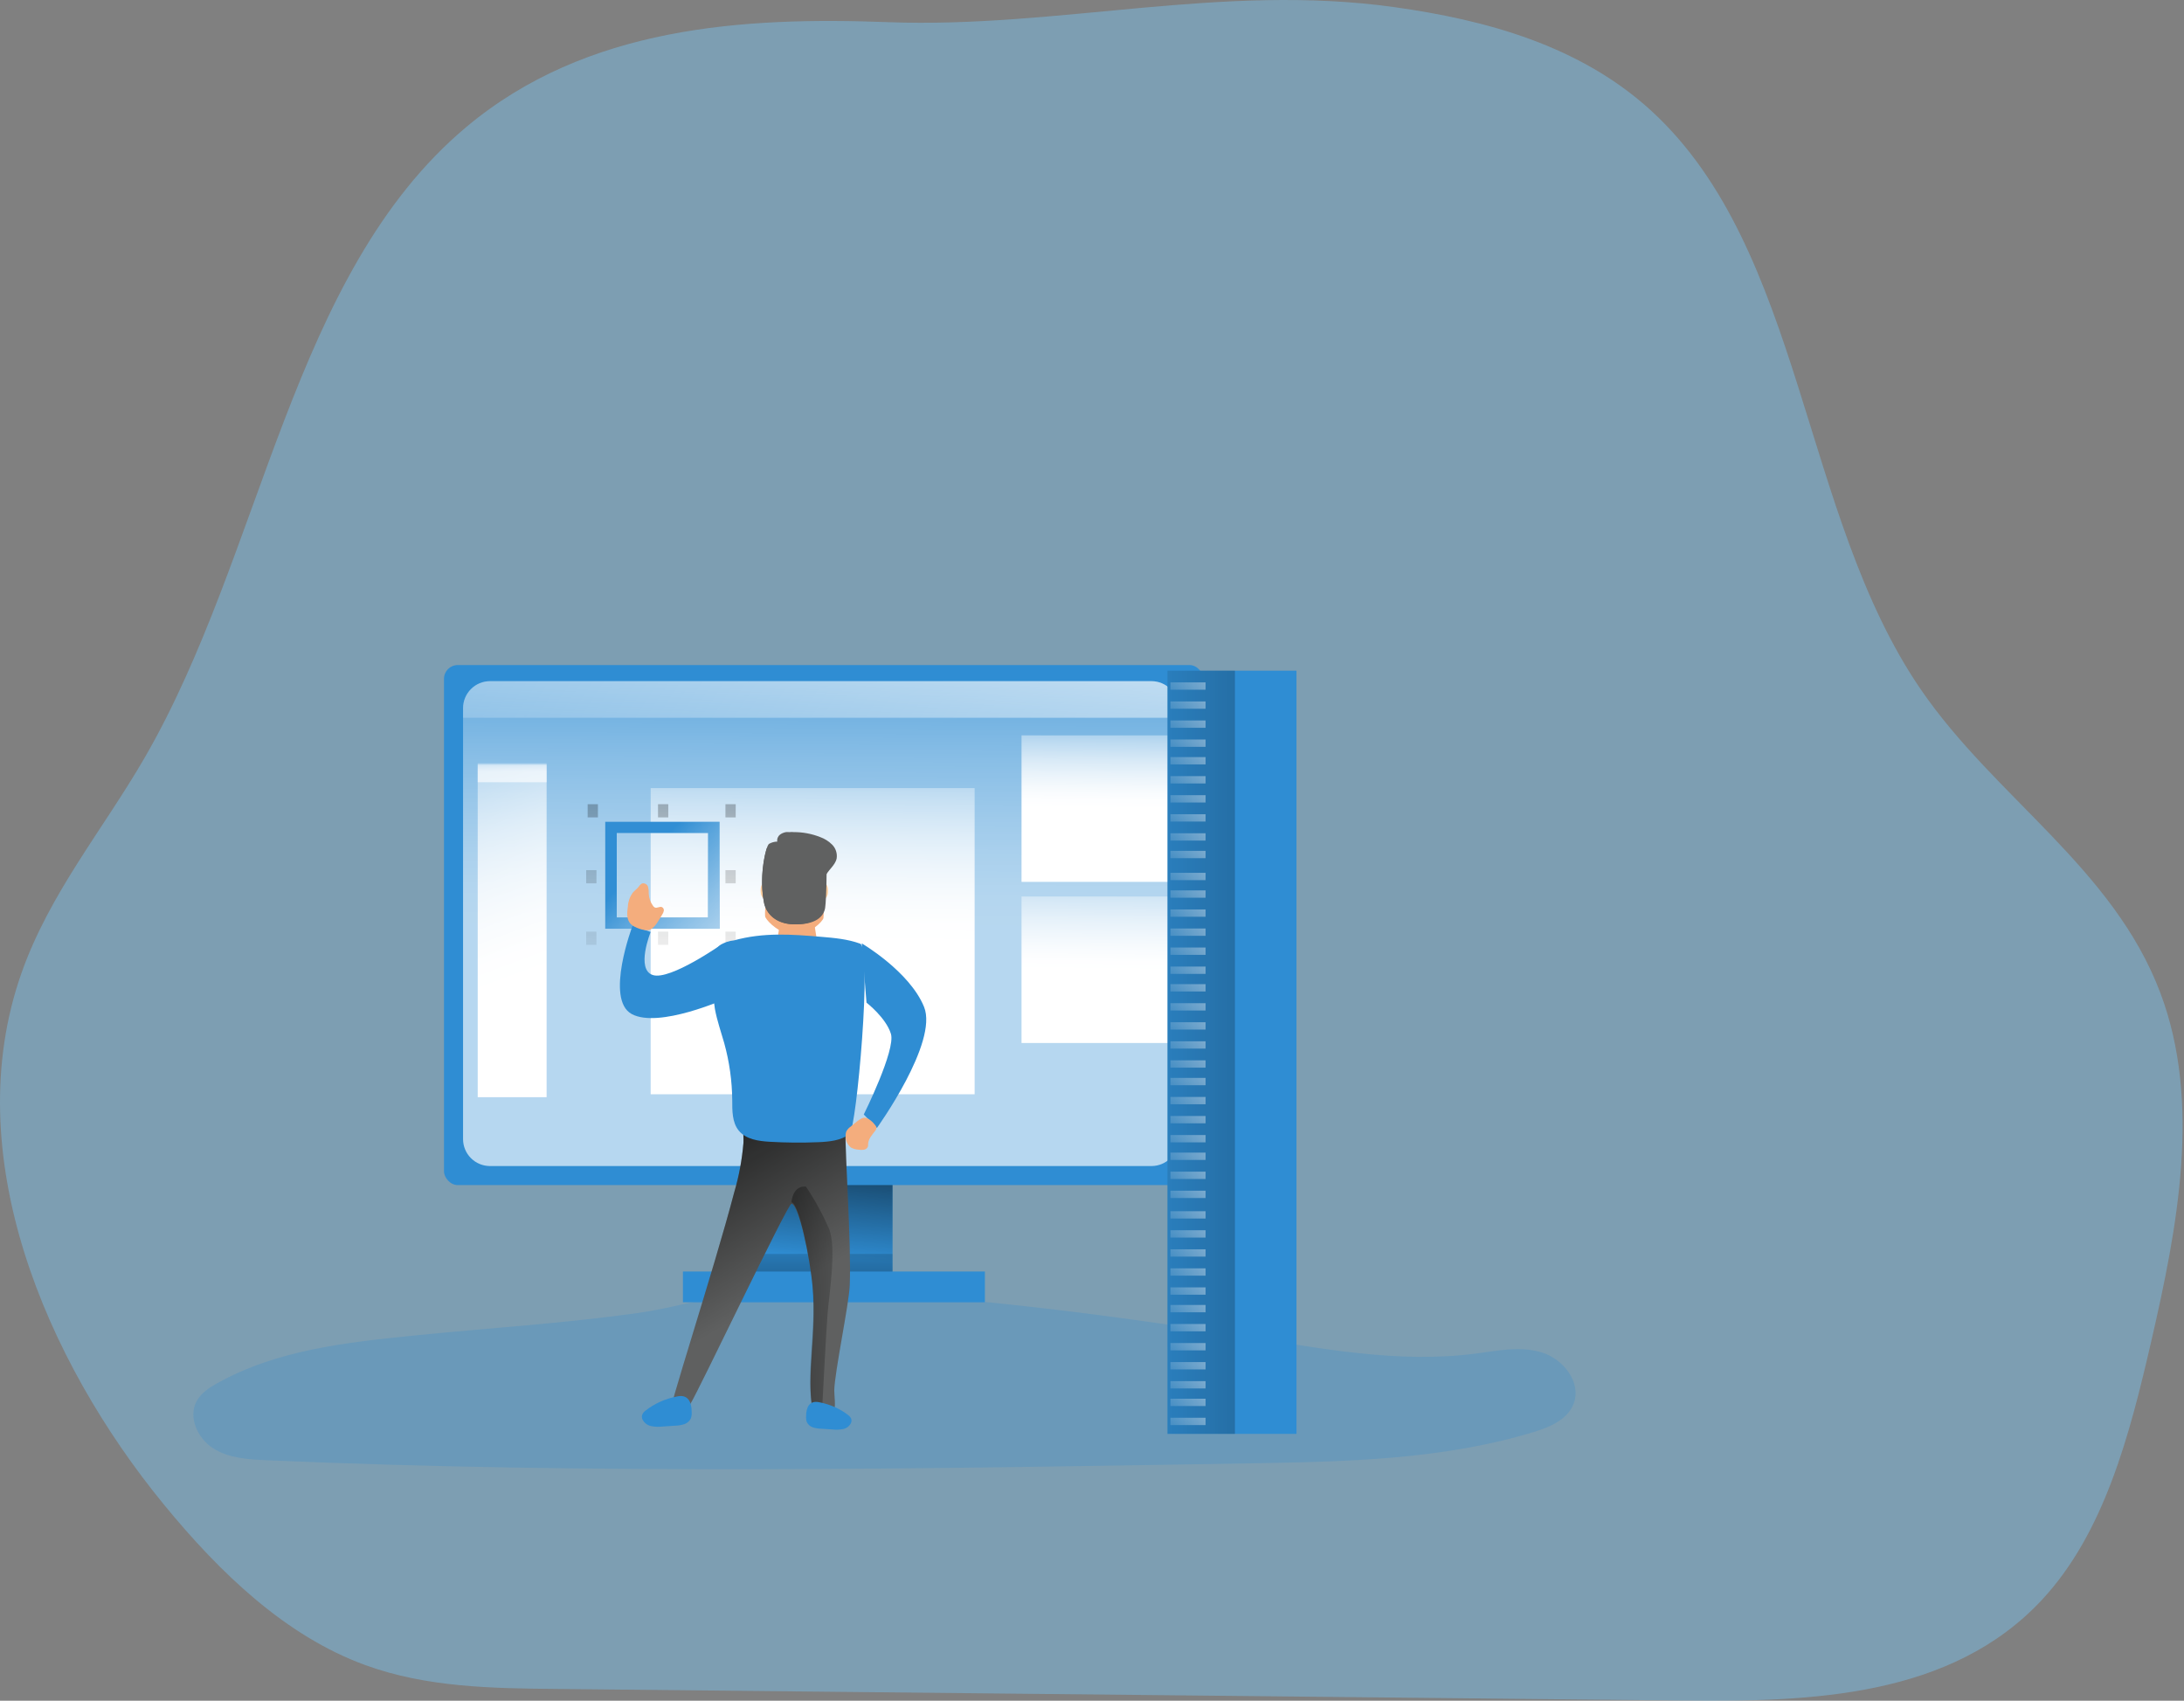 <svg width="1491" height="1161" viewBox="0 0 1491 1161" fill="none" xmlns="http://www.w3.org/2000/svg">
<rect x="0" y="0" width="1491" height="1161" fill="#808080" stroke="none"/>
<path opacity="0.5" d="M318.343 86.694C198.405 187.217 179.819 377.298 98.589 517.527C70.312 566.322 33.775 609.992 14.712 664.123C-29.054 788.026 31.18 928.572 111.801 1026.98C150.245 1073.93 195.149 1116.94 249.478 1136.72C291.258 1151.94 336.056 1152.57 380.033 1152.97L1150.5 1160.9C1236.52 1161.77 1332.1 1158.62 1393.95 1092.21C1436.57 1046.48 1453.89 979.692 1468.58 915.944C1486.64 837.613 1503 752.546 1474.91 677.94C1442.82 592.582 1361.67 544.21 1311.26 470.555C1229.45 351.223 1231.33 170.731 1127.14 75.466C1078.51 31.004 1014.33 13.568 951.792 4.85C833.892 -11.609 722.215 19.459 606.433 15.127C507.464 11.428 400.447 17.874 318.343 86.694Z" fill="#7ABDE5"/>
<path opacity="0.24" d="M283.503 911.613C237.054 916.283 189.18 921.419 148.307 944.264C142.836 947.328 137.281 950.942 134.263 956.458C128.205 967.553 135.08 982.177 145.749 988.855C156.418 995.533 169.582 996.294 182.137 996.844C405.704 1006.59 629.607 1002.76 853.362 998.957C918.341 997.858 984.346 996.59 1046.62 977.718C1057.81 974.337 1070.12 969.265 1074.33 958.212C1079.84 943.757 1067.27 927.737 1052.59 923.236C1037.92 918.735 1022.26 922.095 1007.09 924.06C954.393 930.886 901.237 920.446 848.772 912.099C746.064 895.784 639.5 882.512 535.472 880.039C500.007 879.215 469.718 891.515 435.007 896.376C384.89 903.434 333.893 906.541 283.503 911.613Z" fill="#2F8DD3"/>
<rect x="511.263" y="796" width="98.068" height="82" fill="#2F8DD3"/>
<rect x="511.263" y="796" width="98.068" height="82" fill="url(#paint0_linear_1_29)"/>
<rect x="303.118" y="454" width="518.359" height="355" rx="9.37" fill="#2F8DD3"/>
<path opacity="0.65" d="M804.466 483.438V777.562C804.482 782.443 802.558 787.129 799.118 790.588C795.678 794.047 791.004 795.994 786.128 796H334.465C329.59 795.989 324.92 794.04 321.481 790.582C318.042 787.125 316.116 782.441 316.128 777.562V483.438C316.116 478.559 318.042 473.875 321.481 470.418C324.92 466.96 329.59 465.011 334.465 465H786.128C791.004 465.006 795.678 466.953 799.118 470.412C802.558 473.871 804.482 478.557 804.466 483.438Z" fill="url(#paint1_linear_1_29)"/>
<rect x="466.231" y="868" width="206.143" height="21" fill="#2F8DD3"/>
<rect x="511.263" y="856" width="98.068" height="12" fill="url(#paint2_linear_1_29)"/>
<path d="M804.466 483.513V490H316.128V483.513C316.116 478.614 318.042 473.912 321.482 470.44C324.921 466.968 329.592 465.011 334.466 465H786.127C791.003 465.006 795.677 466.961 799.118 470.434C802.558 473.907 804.482 478.613 804.466 483.513Z" fill="url(#paint3_linear_1_29)"/>
<rect x="326.134" y="522" width="47.033" height="227" fill="url(#paint4_linear_1_29)"/>
<rect x="444.216" y="538" width="221.153" height="209" fill="url(#paint5_linear_1_29)"/>
<rect x="495.252" y="636" width="7.005" height="9" fill="url(#paint6_linear_1_29)"/>
<rect x="495.252" y="594" width="7.005" height="9" fill="url(#paint7_linear_1_29)"/>
<rect x="400.186" y="636" width="7.005" height="9" fill="url(#paint8_linear_1_29)"/>
<rect x="400.186" y="594" width="7.005" height="9" fill="url(#paint9_linear_1_29)"/>
<rect x="495.252" y="549" width="7.005" height="9" fill="url(#paint10_linear_1_29)"/>
<rect x="401.186" y="549" width="7.005" height="9" fill="url(#paint11_linear_1_29)"/>
<rect x="449.22" y="549" width="7.005" height="9" fill="url(#paint12_linear_1_29)"/>
<rect x="449.22" y="636" width="7.005" height="9" fill="url(#paint13_linear_1_29)"/>
<path fill-rule="evenodd" clip-rule="evenodd" d="M413.195 634H491.249V561H413.195V634ZM483.387 626.282H421.057V568.656H483.387V626.282Z" fill="#2F8DD3"/>
<path fill-rule="evenodd" clip-rule="evenodd" d="M413.195 634H491.249V561H413.195V634ZM483.387 626.282H421.057V568.656H483.387V626.282Z" fill="url(#paint14_linear_1_29)"/>
<rect x="697.391" y="502" width="100.069" height="100" fill="url(#paint15_linear_1_29)"/>
<rect x="697.391" y="612" width="100.069" height="100" fill="url(#paint16_linear_1_29)"/>
<rect opacity="0.65" x="326.134" y="521" width="47.033" height="13" fill="url(#paint17_linear_1_29)"/>
<path d="M436.853 682C436.18 678.436 435.755 673.39 437.048 673.043C439.776 672.275 436.853 682 436.853 682Z" fill="#28353D"/>
<path d="M580.112 877.507C579.626 890.102 569.864 936.388 569.547 949.004C569.547 953.202 570.667 959.647 569.315 963.698C566.525 972.284 556.636 971.108 555.347 966.049L554.861 963.53C550.276 939.012 557.65 911.198 554.861 879.186C553.192 859.643 545.416 821.963 540.323 821.711C537.64 821.711 476.382 950.851 471.057 958.807C468.437 962.817 461.062 962.187 457.491 965.42C453.92 968.652 487.243 867.515 501.211 814.07C504.468 803.039 506.592 791.709 507.55 780.252C507.93 773.64 505.796 771.415 511.903 769.463C516.129 768.119 521.982 768.497 526.504 768.182C531.427 767.804 577.217 767.72 577.217 770.953C576.774 788.502 581.296 848.412 580.112 877.507Z" fill="#606161"/>
<path d="M580.112 877.507C579.626 890.102 569.864 936.388 569.547 949.004C569.547 953.202 570.667 959.647 569.315 963.698C566.525 972.284 556.636 971.108 555.347 966.049L554.861 963.53C550.276 939.012 557.65 911.198 554.861 879.186C553.192 859.643 545.416 821.963 540.323 821.711C537.64 821.711 476.382 950.851 471.057 958.807C468.437 962.817 461.062 962.187 457.491 965.42C453.92 968.652 487.243 867.515 501.211 814.07C504.468 803.039 506.592 791.709 507.55 780.252C507.93 773.64 505.796 771.415 511.903 769.463C516.129 768.119 521.982 768.497 526.504 768.182C531.427 767.804 577.217 767.72 577.217 770.953C576.774 788.502 581.296 848.412 580.112 877.507Z" fill="url(#paint18_linear_1_29)"/>
<path d="M526.039 609.148C525.654 605.163 523.772 603 521.932 603C520.092 603 518.958 605.12 519.343 609.148C519.431 612.122 521.675 614.597 524.649 615C526.51 615 526.446 613.134 526.039 609.148Z" fill="#FFCD9C"/>
<path d="M558.433 609.159C558.684 605.166 560.52 603 562.419 603C564.318 603 565.549 605.124 565.257 609.159C565.231 612.173 562.986 614.687 560.04 615C558.162 615 558.141 613.152 558.433 609.159Z" fill="#FFCD9C"/>
<path d="M562.158 626.672C561.899 628.777 552.984 638 542.838 638C532.693 638 524.318 629.577 522.548 626.208C520.778 622.839 527.901 579.505 532.024 575.884C536.147 572.262 552.854 574.641 554.257 576.558C557.625 581.085 563.259 618.27 562.158 626.672Z" fill="#F4AD7D"/>
<path d="M557.964 593.977C556.584 594.639 551.169 580.842 550.033 578.525C548.897 576.208 549.08 573.829 550.459 573.167C551.838 572.505 553.866 573.871 555.002 576.167C556.138 578.463 559.323 593.336 557.964 593.977Z" fill="#FFCD9C"/>
<path d="M527.593 592.987C526.163 592.501 529.951 578.179 530.777 575.703C531.603 573.228 533.456 571.599 534.806 572.086C536.156 572.573 536.72 574.984 535.894 577.481C535.068 579.977 528.943 593.474 527.593 592.987Z" fill="#FFCD9C"/>
<path d="M533.271 625H555.034L558.295 645.622C546.439 652.005 539.527 651.301 530.276 644.214L533.271 625Z" fill="#F4AD7D"/>
<path d="M542.284 629.13C542.284 628.75 543.19 628.43 544.286 628.43C545.382 628.43 546.287 628.75 546.287 629.13C546.287 629.51 545.405 629.57 544.286 629.57C543.166 629.57 542.284 629.53 542.284 629.13Z" fill="#F4AD7D"/>
<path d="M563.317 619.808C564.141 614.894 565.485 579.708 562.19 575.051C558.895 570.394 539.166 567.381 536.175 568.108C529.476 569.731 530.646 574.517 530.646 574.517C528.655 574.547 526.706 575.084 524.988 576.076C522.69 577.615 517.856 599.79 521.714 616.56C523.449 624.102 530.278 630.66 542.071 630.981C556.597 631.365 562.32 625.896 563.317 619.808Z" fill="#606161"/>
<path d="M536.256 569.762C537.816 568.448 539.835 567.828 541.856 568.041C547.988 568.008 554.072 569.14 559.79 571.376C562.961 572.488 565.84 574.311 568.21 576.708C570.597 579.173 571.697 582.627 571.178 586.034C570.126 591.047 564.863 594.148 563.137 598.97C561.748 602.837 562.737 606.575 562.779 610.463C562.807 613.606 562.582 616.746 562.106 619.852C561.137 625.906 555.601 631.344 541.392 630.983C529.941 630.664 523.31 624.143 521.626 616.644C519.347 604.198 519.945 591.389 523.374 579.215C529.545 580.648 535.859 581.361 542.192 581.339C548.907 581.395 555.603 580.611 562.127 579.002C563.242 585.503 563.221 598.524 562.863 608.253" fill="#606161"/>
<path d="M501.128 641.954C497.694 642.241 494.385 643.384 491.502 645.28C486.565 649.171 486.19 656.43 486.273 662.748C486.104 671.501 486.71 680.252 488.086 688.897C489.565 696.826 492.252 704.441 494.461 712.202C497.942 724.831 499.77 737.862 499.898 750.966C499.898 758.162 499.773 766.07 504.253 771.697C509.149 777.806 517.816 778.998 525.607 779.438C536.67 780.086 547.775 780.17 558.837 779.709C566.254 779.375 574.15 778.643 580.025 774.082C584.713 770.442 595.693 647.288 587.171 644.171C578.65 641.054 569.484 640.259 560.442 639.506C540.17 637.791 521.086 636.431 501.128 641.954Z" fill="#2F8DD3"/>
<path d="M564.947 897.291C563.86 911.255 561.268 962 561.268 962L554.663 961.77C550.128 937.39 557.422 909.732 554.663 877.899C553.012 858.465 545.32 820.996 540.283 820.746C541.788 808.221 550.253 810.1 550.253 810.1C556.41 819.294 561.72 829.026 566.117 839.178C571.155 852.37 566.055 883.263 564.947 897.291Z" fill="url(#paint19_linear_1_29)"/>
<path d="M440.59 963.024C439.558 963.786 438.776 964.83 438.338 966.025C438.103 967.009 438.198 968.04 438.609 968.965C439.775 971.326 441.986 973.019 444.593 973.55C447.17 974.04 449.808 974.131 452.413 973.818L460.753 973.262C462.876 973.212 464.981 972.873 467.009 972.255C469.039 971.627 470.715 970.198 471.638 968.308C472.129 966.916 472.321 965.438 472.201 963.969C472.201 957.164 469.782 951.634 462.234 953.299C454.327 954.765 446.9 958.102 440.59 963.024Z" fill="#2F8DD3"/>
<path d="M579.128 966.063C580.076 966.759 580.794 967.709 581.195 968.797C581.409 969.682 581.325 970.611 580.956 971.446C579.893 973.584 577.864 975.114 575.472 975.579C573.115 976.035 570.698 976.121 568.313 975.834L560.741 975.325C558.815 975.284 556.904 974.985 555.062 974.435C553.205 973.864 551.675 972.566 550.84 970.853C550.393 969.595 550.215 968.26 550.318 966.932C550.318 960.785 552.494 955.72 559.436 957.288C566.632 958.619 573.389 961.63 579.128 966.063Z" fill="#2F8DD3"/>
<path d="M588.316 644C588.316 644 621.032 663.163 630.857 687.389C640.683 711.614 598.678 770 598.678 770L589.689 760.814C589.689 760.814 611.614 716.759 608.224 705.74C604.835 694.721 591.555 684.452 591.555 684.452L588.316 644Z" fill="#2F8DD3"/>
<path d="M495.252 681.859C495.252 681.859 449.763 702.24 431.278 692.238C412.793 682.237 431.824 632 431.824 632L444.203 636.202C444.203 636.202 433.859 661.815 445.693 665.618C457.526 669.421 492.986 644.438 492.986 644.438L495.252 681.859Z" fill="#2F8DD3"/>
<path d="M580.892 768.976C579.583 769.826 578.523 770.968 577.807 772.297C577.377 773.425 577.222 774.629 577.354 775.819C577.275 778.709 578.589 781.479 580.935 783.367C582.583 784.25 584.431 784.76 586.328 784.857C587.492 785.048 588.682 785.048 589.845 784.857C591.031 784.646 592.022 783.888 592.477 782.844C592.632 782.183 592.697 781.507 592.671 780.831C592.822 777.51 595.324 774.793 597.395 772.076C597.896 771.551 598.218 770.9 598.323 770.204C598.311 769.434 598.022 768.69 597.503 768.091C596.101 766.199 592.628 762.717 589.845 763.018C587.062 763.32 583.049 767.326 580.892 768.976Z" fill="#F4AD7D"/>
<path d="M452.011 624.435C452.603 623.611 453.008 622.679 453.197 621.698C453.348 620.683 452.812 619.687 451.857 619.211C450.341 618.647 448.539 620.13 447.045 619.504C446.54 619.235 446.116 618.846 445.815 618.375C444.051 615.945 443.038 613.093 442.893 610.143C442.979 608.571 442.831 606.995 442.453 605.463C442.009 603.886 440.426 602.849 438.718 603.018C437.312 603.331 436.521 604.689 435.642 605.776C434.763 606.863 433.005 608.158 431.863 609.516C429.912 612.307 428.796 615.55 428.633 618.898C428.018 623.077 427.622 627.861 430.698 630.87C433.071 633.189 440.3 635.927 443.618 634.694C447.287 633.315 450.165 627.444 452.011 624.435Z" fill="#F4AD7D"/>
<rect x="797.028" y="457.837" width="88.061" height="521" fill="#2F8DD3"/>
<rect x="797.028" y="457.837" width="46.032" height="521" fill="url(#paint20_linear_1_29)"/>
<rect opacity="0.65" x="799.03" y="465.837" width="24.017" height="5" fill="url(#paint21_linear_1_29)"/>
<rect opacity="0.65" x="799.03" y="478.837" width="24.017" height="5" fill="url(#paint22_linear_1_29)"/>
<rect opacity="0.65" x="799.03" y="491.837" width="24.017" height="5" fill="url(#paint23_linear_1_29)"/>
<rect opacity="0.65" x="799.03" y="504.837" width="24.017" height="5" fill="url(#paint24_linear_1_29)"/>
<rect opacity="0.65" x="799.03" y="516.837" width="24.017" height="5" fill="url(#paint25_linear_1_29)"/>
<rect opacity="0.65" x="799.03" y="529.837" width="24.017" height="5" fill="url(#paint26_linear_1_29)"/>
<rect opacity="0.65" x="799.03" y="542.837" width="24.017" height="5" fill="url(#paint27_linear_1_29)"/>
<rect opacity="0.65" x="799.03" y="555.837" width="24.017" height="5" fill="url(#paint28_linear_1_29)"/>
<rect opacity="0.65" x="799.03" y="568.837" width="24.017" height="5" fill="url(#paint29_linear_1_29)"/>
<rect opacity="0.65" x="799.03" y="580.837" width="24.017" height="5" fill="url(#paint30_linear_1_29)"/>
<rect opacity="0.65" x="799.03" y="595.837" width="24.017" height="5" fill="url(#paint31_linear_1_29)"/>
<rect opacity="0.65" x="799.03" y="607.837" width="24.017" height="5" fill="url(#paint32_linear_1_29)"/>
<rect opacity="0.65" x="799.03" y="620.837" width="24.017" height="5" fill="url(#paint33_linear_1_29)"/>
<rect opacity="0.65" x="799.03" y="633.837" width="24.017" height="5" fill="url(#paint34_linear_1_29)"/>
<rect opacity="0.65" x="799.03" y="646.837" width="24.017" height="5" fill="url(#paint35_linear_1_29)"/>
<rect opacity="0.65" x="799.03" y="659.837" width="24.017" height="5" fill="url(#paint36_linear_1_29)"/>
<rect opacity="0.65" x="799.03" y="671.837" width="24.017" height="5" fill="url(#paint37_linear_1_29)"/>
<rect opacity="0.65" x="799.03" y="684.837" width="24.017" height="5" fill="url(#paint38_linear_1_29)"/>
<rect opacity="0.65" x="799.03" y="697.837" width="24.017" height="5" fill="url(#paint39_linear_1_29)"/>
<rect opacity="0.65" x="799.03" y="710.837" width="24.017" height="5" fill="url(#paint40_linear_1_29)"/>
<rect opacity="0.65" x="799.03" y="723.837" width="24.017" height="5" fill="url(#paint41_linear_1_29)"/>
<rect opacity="0.65" x="799.03" y="735.837" width="24.017" height="5" fill="url(#paint42_linear_1_29)"/>
<rect opacity="0.65" x="799.03" y="748.837" width="24.017" height="5" fill="url(#paint43_linear_1_29)"/>
<rect opacity="0.65" x="799.03" y="761.837" width="24.017" height="5" fill="url(#paint44_linear_1_29)"/>
<rect opacity="0.65" x="799.03" y="774.837" width="24.017" height="5" fill="url(#paint45_linear_1_29)"/>
<rect opacity="0.65" x="799.03" y="786.837" width="24.017" height="5" fill="url(#paint46_linear_1_29)"/>
<rect opacity="0.65" x="799.03" y="799.837" width="24.017" height="5" fill="url(#paint47_linear_1_29)"/>
<rect opacity="0.65" x="799.03" y="812.837" width="24.017" height="5" fill="url(#paint48_linear_1_29)"/>
<rect opacity="0.65" x="799.03" y="826.837" width="24.017" height="5" fill="url(#paint49_linear_1_29)"/>
<rect opacity="0.65" x="799.03" y="839.837" width="24.017" height="5" fill="url(#paint50_linear_1_29)"/>
<rect opacity="0.65" x="799.03" y="852.837" width="24.017" height="5" fill="url(#paint51_linear_1_29)"/>
<rect opacity="0.65" x="799.03" y="865.837" width="24.017" height="5" fill="url(#paint52_linear_1_29)"/>
<rect opacity="0.65" x="799.03" y="878.837" width="24.017" height="5" fill="url(#paint53_linear_1_29)"/>
<rect opacity="0.65" x="799.03" y="890.837" width="24.017" height="5" fill="url(#paint54_linear_1_29)"/>
<rect opacity="0.65" x="799.03" y="903.837" width="24.017" height="5" fill="url(#paint55_linear_1_29)"/>
<rect opacity="0.65" x="799.03" y="916.837" width="24.017" height="5" fill="url(#paint56_linear_1_29)"/>
<rect opacity="0.65" x="799.03" y="929.837" width="24.017" height="5" fill="url(#paint57_linear_1_29)"/>
<rect opacity="0.65" x="799.03" y="942.837" width="24.017" height="5" fill="url(#paint58_linear_1_29)"/>
<rect opacity="0.65" x="799.03" y="954.837" width="24.017" height="5" fill="url(#paint59_linear_1_29)"/>
<rect opacity="0.65" x="799.03" y="967.837" width="24.017" height="5" fill="url(#paint60_linear_1_29)"/>
<defs>
<linearGradient id="paint0_linear_1_29" x1="633.398" y1="864.322" x2="643.818" y2="737.584" gradientUnits="userSpaceOnUse">
<stop stop-color="#010101" stop-opacity="0.01"/>
<stop offset="0.95" stop-color="#010101"/>
</linearGradient>
<linearGradient id="paint1_linear_1_29" x1="231.685" y1="401.517" x2="228.969" y2="851.071" gradientUnits="userSpaceOnUse">
<stop stop-color="white" stop-opacity="0.01"/>
<stop offset="0.07" stop-color="white" stop-opacity="0.22"/>
<stop offset="0.16" stop-color="white" stop-opacity="0.45"/>
<stop offset="0.25" stop-color="white" stop-opacity="0.65"/>
<stop offset="0.33" stop-color="white" stop-opacity="0.8"/>
<stop offset="0.4" stop-color="white" stop-opacity="0.91"/>
<stop offset="0.46" stop-color="white" stop-opacity="0.98"/>
<stop offset="0.51" stop-color="white"/>
</linearGradient>
<linearGradient id="paint2_linear_1_29" x1="-21.97" y1="839.073" x2="-21.869" y2="981.306" gradientUnits="userSpaceOnUse">
<stop stop-color="#010101" stop-opacity="0.01"/>
<stop offset="0.95" stop-color="#010101"/>
</linearGradient>
<linearGradient id="paint3_linear_1_29" x1="1130.44" y1="584.966" x2="1164.63" y2="177.855" gradientUnits="userSpaceOnUse">
<stop stop-color="white" stop-opacity="0.01"/>
<stop offset="0.07" stop-color="white" stop-opacity="0.22"/>
<stop offset="0.16" stop-color="white" stop-opacity="0.45"/>
<stop offset="0.25" stop-color="white" stop-opacity="0.65"/>
<stop offset="0.33" stop-color="white" stop-opacity="0.8"/>
<stop offset="0.4" stop-color="white" stop-opacity="0.91"/>
<stop offset="0.46" stop-color="white" stop-opacity="0.98"/>
<stop offset="0.51" stop-color="white"/>
</linearGradient>
<linearGradient id="paint4_linear_1_29" x1="303.563" y1="474.87" x2="441.57" y2="843.142" gradientUnits="userSpaceOnUse">
<stop stop-color="white" stop-opacity="0.01"/>
<stop offset="0.07" stop-color="white" stop-opacity="0.22"/>
<stop offset="0.16" stop-color="white" stop-opacity="0.45"/>
<stop offset="0.25" stop-color="white" stop-opacity="0.65"/>
<stop offset="0.33" stop-color="white" stop-opacity="0.8"/>
<stop offset="0.4" stop-color="white" stop-opacity="0.91"/>
<stop offset="0.46" stop-color="white" stop-opacity="0.98"/>
<stop offset="0.51" stop-color="white"/>
</linearGradient>
<linearGradient id="paint5_linear_1_29" x1="407.094" y1="497.99" x2="403.768" y2="780.698" gradientUnits="userSpaceOnUse">
<stop stop-color="white" stop-opacity="0.01"/>
<stop offset="0.07" stop-color="white" stop-opacity="0.22"/>
<stop offset="0.16" stop-color="white" stop-opacity="0.45"/>
<stop offset="0.25" stop-color="white" stop-opacity="0.65"/>
<stop offset="0.33" stop-color="white" stop-opacity="0.8"/>
<stop offset="0.4" stop-color="white" stop-opacity="0.91"/>
<stop offset="0.46" stop-color="white" stop-opacity="0.98"/>
<stop offset="0.51" stop-color="white"/>
</linearGradient>
<linearGradient id="paint6_linear_1_29" x1="722.928" y1="689.704" x2="742.116" y2="111.785" gradientUnits="userSpaceOnUse">
<stop stop-color="#010101" stop-opacity="0.01"/>
<stop offset="0.95" stop-color="#010101"/>
</linearGradient>
<linearGradient id="paint7_linear_1_29" x1="722.076" y1="690.045" x2="741.264" y2="112.125" gradientUnits="userSpaceOnUse">
<stop stop-color="#010101" stop-opacity="0.01"/>
<stop offset="0.95" stop-color="#010101"/>
</linearGradient>
<linearGradient id="paint8_linear_1_29" x1="627.897" y1="687.354" x2="647.113" y2="109.435" gradientUnits="userSpaceOnUse">
<stop stop-color="#010101" stop-opacity="0.01"/>
<stop offset="0.95" stop-color="#010101"/>
</linearGradient>
<linearGradient id="paint9_linear_1_29" x1="627.045" y1="687.694" x2="646.262" y2="109.776" gradientUnits="userSpaceOnUse">
<stop stop-color="#010101" stop-opacity="0.01"/>
<stop offset="0.95" stop-color="#010101"/>
</linearGradient>
<linearGradient id="paint10_linear_1_29" x1="721.138" y1="691.545" x2="740.354" y2="113.627" gradientUnits="userSpaceOnUse">
<stop stop-color="#010101" stop-opacity="0.01"/>
<stop offset="0.95" stop-color="#010101"/>
</linearGradient>
<linearGradient id="paint11_linear_1_29" x1="627.107" y1="689.236" x2="646.295" y2="111.317" gradientUnits="userSpaceOnUse">
<stop stop-color="#010101" stop-opacity="0.01"/>
<stop offset="0.95" stop-color="#010101"/>
</linearGradient>
<linearGradient id="paint12_linear_1_29" x1="675.098" y1="690.396" x2="694.314" y2="112.499" gradientUnits="userSpaceOnUse">
<stop stop-color="#010101" stop-opacity="0.01"/>
<stop offset="0.95" stop-color="#010101"/>
</linearGradient>
<linearGradient id="paint13_linear_1_29" x1="676.914" y1="687.843" x2="696.13" y2="109.925" gradientUnits="userSpaceOnUse">
<stop stop-color="#010101" stop-opacity="0.01"/>
<stop offset="0.95" stop-color="#010101"/>
</linearGradient>
<linearGradient id="paint14_linear_1_29" x1="331.836" y1="702.399" x2="564.068" y2="919.094" gradientUnits="userSpaceOnUse">
<stop stop-color="white" stop-opacity="0.01"/>
<stop offset="0.07" stop-color="white" stop-opacity="0.22"/>
<stop offset="0.16" stop-color="white" stop-opacity="0.45"/>
<stop offset="0.25" stop-color="white" stop-opacity="0.65"/>
<stop offset="0.33" stop-color="white" stop-opacity="0.8"/>
<stop offset="0.4" stop-color="white" stop-opacity="0.91"/>
<stop offset="0.46" stop-color="white" stop-opacity="0.98"/>
<stop offset="0.51" stop-color="white"/>
</linearGradient>
<linearGradient id="paint15_linear_1_29" x1="680.703" y1="482.864" x2="678.918" y2="618.026" gradientUnits="userSpaceOnUse">
<stop stop-color="white" stop-opacity="0.01"/>
<stop offset="0.07" stop-color="white" stop-opacity="0.22"/>
<stop offset="0.16" stop-color="white" stop-opacity="0.45"/>
<stop offset="0.25" stop-color="white" stop-opacity="0.65"/>
<stop offset="0.33" stop-color="white" stop-opacity="0.8"/>
<stop offset="0.4" stop-color="white" stop-opacity="0.91"/>
<stop offset="0.46" stop-color="white" stop-opacity="0.98"/>
<stop offset="0.51" stop-color="white"/>
</linearGradient>
<linearGradient id="paint16_linear_1_29" x1="680.703" y1="592.864" x2="678.918" y2="728.026" gradientUnits="userSpaceOnUse">
<stop stop-color="white" stop-opacity="0.01"/>
<stop offset="0.07" stop-color="white" stop-opacity="0.22"/>
<stop offset="0.16" stop-color="white" stop-opacity="0.45"/>
<stop offset="0.25" stop-color="white" stop-opacity="0.65"/>
<stop offset="0.33" stop-color="white" stop-opacity="0.8"/>
<stop offset="0.4" stop-color="white" stop-opacity="0.91"/>
<stop offset="0.46" stop-color="white" stop-opacity="0.98"/>
<stop offset="0.51" stop-color="white"/>
</linearGradient>
<linearGradient id="paint17_linear_1_29" x1="316.862" y1="518.281" x2="316.845" y2="536.481" gradientUnits="userSpaceOnUse">
<stop stop-color="white" stop-opacity="0.01"/>
<stop offset="0.07" stop-color="white" stop-opacity="0.22"/>
<stop offset="0.16" stop-color="white" stop-opacity="0.45"/>
<stop offset="0.25" stop-color="white" stop-opacity="0.65"/>
<stop offset="0.33" stop-color="white" stop-opacity="0.8"/>
<stop offset="0.4" stop-color="white" stop-opacity="0.91"/>
<stop offset="0.46" stop-color="white" stop-opacity="0.98"/>
<stop offset="0.51" stop-color="white"/>
</linearGradient>
<linearGradient id="paint18_linear_1_29" x1="581.441" y1="854.512" x2="485.347" y2="689.732" gradientUnits="userSpaceOnUse">
<stop stop-color="#010101" stop-opacity="0.01"/>
<stop offset="0.95" stop-color="#010101"/>
</linearGradient>
<linearGradient id="paint19_linear_1_29" x1="582.463" y1="392.892" x2="409.577" y2="397.761" gradientUnits="userSpaceOnUse">
<stop stop-color="#010101" stop-opacity="0.01"/>
<stop offset="0.95" stop-color="#010101"/>
</linearGradient>
<linearGradient id="paint20_linear_1_29" x1="755.063" y1="3287.66" x2="1208.72" y2="3287.55" gradientUnits="userSpaceOnUse">
<stop stop-color="#010101" stop-opacity="0.01"/>
<stop offset="0.95" stop-color="#010101"/>
</linearGradient>
<linearGradient id="paint21_linear_1_29" x1="801.39" y1="487.587" x2="905.46" y2="397.805" gradientUnits="userSpaceOnUse">
<stop stop-color="white" stop-opacity="0.01"/>
<stop offset="0.07" stop-color="white" stop-opacity="0.22"/>
<stop offset="0.16" stop-color="white" stop-opacity="0.45"/>
<stop offset="0.25" stop-color="white" stop-opacity="0.65"/>
<stop offset="0.33" stop-color="white" stop-opacity="0.8"/>
<stop offset="0.4" stop-color="white" stop-opacity="0.91"/>
<stop offset="0.46" stop-color="white" stop-opacity="0.98"/>
<stop offset="0.51" stop-color="white"/>
</linearGradient>
<linearGradient id="paint22_linear_1_29" x1="801.39" y1="500.587" x2="905.46" y2="410.805" gradientUnits="userSpaceOnUse">
<stop stop-color="white" stop-opacity="0.01"/>
<stop offset="0.07" stop-color="white" stop-opacity="0.22"/>
<stop offset="0.16" stop-color="white" stop-opacity="0.45"/>
<stop offset="0.25" stop-color="white" stop-opacity="0.65"/>
<stop offset="0.33" stop-color="white" stop-opacity="0.8"/>
<stop offset="0.4" stop-color="white" stop-opacity="0.91"/>
<stop offset="0.46" stop-color="white" stop-opacity="0.98"/>
<stop offset="0.51" stop-color="white"/>
</linearGradient>
<linearGradient id="paint23_linear_1_29" x1="801.39" y1="513.608" x2="905.46" y2="423.826" gradientUnits="userSpaceOnUse">
<stop stop-color="white" stop-opacity="0.01"/>
<stop offset="0.07" stop-color="white" stop-opacity="0.22"/>
<stop offset="0.16" stop-color="white" stop-opacity="0.45"/>
<stop offset="0.25" stop-color="white" stop-opacity="0.65"/>
<stop offset="0.33" stop-color="white" stop-opacity="0.8"/>
<stop offset="0.4" stop-color="white" stop-opacity="0.91"/>
<stop offset="0.46" stop-color="white" stop-opacity="0.98"/>
<stop offset="0.51" stop-color="white"/>
</linearGradient>
<linearGradient id="paint24_linear_1_29" x1="801.39" y1="526.608" x2="905.46" y2="436.826" gradientUnits="userSpaceOnUse">
<stop stop-color="white" stop-opacity="0.01"/>
<stop offset="0.07" stop-color="white" stop-opacity="0.22"/>
<stop offset="0.16" stop-color="white" stop-opacity="0.45"/>
<stop offset="0.25" stop-color="white" stop-opacity="0.65"/>
<stop offset="0.33" stop-color="white" stop-opacity="0.8"/>
<stop offset="0.4" stop-color="white" stop-opacity="0.91"/>
<stop offset="0.46" stop-color="white" stop-opacity="0.98"/>
<stop offset="0.51" stop-color="white"/>
</linearGradient>
<linearGradient id="paint25_linear_1_29" x1="801.39" y1="538.608" x2="905.46" y2="448.826" gradientUnits="userSpaceOnUse">
<stop stop-color="white" stop-opacity="0.01"/>
<stop offset="0.07" stop-color="white" stop-opacity="0.22"/>
<stop offset="0.16" stop-color="white" stop-opacity="0.45"/>
<stop offset="0.25" stop-color="white" stop-opacity="0.65"/>
<stop offset="0.33" stop-color="white" stop-opacity="0.8"/>
<stop offset="0.4" stop-color="white" stop-opacity="0.91"/>
<stop offset="0.46" stop-color="white" stop-opacity="0.98"/>
<stop offset="0.51" stop-color="white"/>
</linearGradient>
<linearGradient id="paint26_linear_1_29" x1="801.34" y1="551.587" x2="905.673" y2="461.865" gradientUnits="userSpaceOnUse">
<stop stop-color="white" stop-opacity="0.01"/>
<stop offset="0.07" stop-color="white" stop-opacity="0.22"/>
<stop offset="0.16" stop-color="white" stop-opacity="0.45"/>
<stop offset="0.25" stop-color="white" stop-opacity="0.65"/>
<stop offset="0.33" stop-color="white" stop-opacity="0.8"/>
<stop offset="0.4" stop-color="white" stop-opacity="0.91"/>
<stop offset="0.46" stop-color="white" stop-opacity="0.98"/>
<stop offset="0.51" stop-color="white"/>
</linearGradient>
<linearGradient id="paint27_linear_1_29" x1="801.34" y1="564.587" x2="905.673" y2="474.865" gradientUnits="userSpaceOnUse">
<stop stop-color="white" stop-opacity="0.01"/>
<stop offset="0.07" stop-color="white" stop-opacity="0.22"/>
<stop offset="0.16" stop-color="white" stop-opacity="0.45"/>
<stop offset="0.25" stop-color="white" stop-opacity="0.65"/>
<stop offset="0.33" stop-color="white" stop-opacity="0.8"/>
<stop offset="0.4" stop-color="white" stop-opacity="0.91"/>
<stop offset="0.46" stop-color="white" stop-opacity="0.98"/>
<stop offset="0.51" stop-color="white"/>
</linearGradient>
<linearGradient id="paint28_linear_1_29" x1="801.34" y1="577.587" x2="905.673" y2="487.865" gradientUnits="userSpaceOnUse">
<stop stop-color="white" stop-opacity="0.01"/>
<stop offset="0.07" stop-color="white" stop-opacity="0.22"/>
<stop offset="0.16" stop-color="white" stop-opacity="0.45"/>
<stop offset="0.25" stop-color="white" stop-opacity="0.65"/>
<stop offset="0.33" stop-color="white" stop-opacity="0.8"/>
<stop offset="0.4" stop-color="white" stop-opacity="0.91"/>
<stop offset="0.46" stop-color="white" stop-opacity="0.98"/>
<stop offset="0.51" stop-color="white"/>
</linearGradient>
<linearGradient id="paint29_linear_1_29" x1="801.34" y1="590.587" x2="905.673" y2="500.865" gradientUnits="userSpaceOnUse">
<stop stop-color="white" stop-opacity="0.01"/>
<stop offset="0.07" stop-color="white" stop-opacity="0.22"/>
<stop offset="0.16" stop-color="white" stop-opacity="0.45"/>
<stop offset="0.25" stop-color="white" stop-opacity="0.65"/>
<stop offset="0.33" stop-color="white" stop-opacity="0.8"/>
<stop offset="0.4" stop-color="white" stop-opacity="0.91"/>
<stop offset="0.46" stop-color="white" stop-opacity="0.98"/>
<stop offset="0.51" stop-color="white"/>
</linearGradient>
<linearGradient id="paint30_linear_1_29" x1="801.39" y1="602.587" x2="905.46" y2="512.805" gradientUnits="userSpaceOnUse">
<stop stop-color="white" stop-opacity="0.01"/>
<stop offset="0.07" stop-color="white" stop-opacity="0.22"/>
<stop offset="0.16" stop-color="white" stop-opacity="0.45"/>
<stop offset="0.25" stop-color="white" stop-opacity="0.65"/>
<stop offset="0.33" stop-color="white" stop-opacity="0.8"/>
<stop offset="0.4" stop-color="white" stop-opacity="0.91"/>
<stop offset="0.46" stop-color="white" stop-opacity="0.98"/>
<stop offset="0.51" stop-color="white"/>
</linearGradient>
<linearGradient id="paint31_linear_1_29" x1="801.39" y1="617.587" x2="905.46" y2="527.805" gradientUnits="userSpaceOnUse">
<stop stop-color="white" stop-opacity="0.01"/>
<stop offset="0.07" stop-color="white" stop-opacity="0.22"/>
<stop offset="0.16" stop-color="white" stop-opacity="0.45"/>
<stop offset="0.25" stop-color="white" stop-opacity="0.65"/>
<stop offset="0.33" stop-color="white" stop-opacity="0.8"/>
<stop offset="0.4" stop-color="white" stop-opacity="0.91"/>
<stop offset="0.46" stop-color="white" stop-opacity="0.98"/>
<stop offset="0.51" stop-color="white"/>
</linearGradient>
<linearGradient id="paint32_linear_1_29" x1="801.39" y1="629.587" x2="905.46" y2="539.805" gradientUnits="userSpaceOnUse">
<stop stop-color="white" stop-opacity="0.01"/>
<stop offset="0.07" stop-color="white" stop-opacity="0.22"/>
<stop offset="0.16" stop-color="white" stop-opacity="0.45"/>
<stop offset="0.25" stop-color="white" stop-opacity="0.65"/>
<stop offset="0.33" stop-color="white" stop-opacity="0.8"/>
<stop offset="0.4" stop-color="white" stop-opacity="0.91"/>
<stop offset="0.46" stop-color="white" stop-opacity="0.98"/>
<stop offset="0.51" stop-color="white"/>
</linearGradient>
<linearGradient id="paint33_linear_1_29" x1="801.39" y1="642.587" x2="905.46" y2="552.805" gradientUnits="userSpaceOnUse">
<stop stop-color="white" stop-opacity="0.01"/>
<stop offset="0.07" stop-color="white" stop-opacity="0.22"/>
<stop offset="0.16" stop-color="white" stop-opacity="0.45"/>
<stop offset="0.25" stop-color="white" stop-opacity="0.65"/>
<stop offset="0.33" stop-color="white" stop-opacity="0.8"/>
<stop offset="0.4" stop-color="white" stop-opacity="0.91"/>
<stop offset="0.46" stop-color="white" stop-opacity="0.98"/>
<stop offset="0.51" stop-color="white"/>
</linearGradient>
<linearGradient id="paint34_linear_1_29" x1="801.39" y1="655.587" x2="905.46" y2="565.805" gradientUnits="userSpaceOnUse">
<stop stop-color="white" stop-opacity="0.01"/>
<stop offset="0.07" stop-color="white" stop-opacity="0.22"/>
<stop offset="0.16" stop-color="white" stop-opacity="0.45"/>
<stop offset="0.25" stop-color="white" stop-opacity="0.65"/>
<stop offset="0.33" stop-color="white" stop-opacity="0.8"/>
<stop offset="0.4" stop-color="white" stop-opacity="0.91"/>
<stop offset="0.46" stop-color="white" stop-opacity="0.98"/>
<stop offset="0.51" stop-color="white"/>
</linearGradient>
<linearGradient id="paint35_linear_1_29" x1="801.39" y1="668.587" x2="905.46" y2="578.805" gradientUnits="userSpaceOnUse">
<stop stop-color="white" stop-opacity="0.01"/>
<stop offset="0.07" stop-color="white" stop-opacity="0.22"/>
<stop offset="0.16" stop-color="white" stop-opacity="0.45"/>
<stop offset="0.25" stop-color="white" stop-opacity="0.65"/>
<stop offset="0.33" stop-color="white" stop-opacity="0.8"/>
<stop offset="0.4" stop-color="white" stop-opacity="0.91"/>
<stop offset="0.46" stop-color="white" stop-opacity="0.98"/>
<stop offset="0.51" stop-color="white"/>
</linearGradient>
<linearGradient id="paint36_linear_1_29" x1="801.39" y1="681.587" x2="905.46" y2="591.805" gradientUnits="userSpaceOnUse">
<stop stop-color="white" stop-opacity="0.01"/>
<stop offset="0.07" stop-color="white" stop-opacity="0.22"/>
<stop offset="0.16" stop-color="white" stop-opacity="0.45"/>
<stop offset="0.25" stop-color="white" stop-opacity="0.65"/>
<stop offset="0.33" stop-color="white" stop-opacity="0.8"/>
<stop offset="0.4" stop-color="white" stop-opacity="0.91"/>
<stop offset="0.46" stop-color="white" stop-opacity="0.98"/>
<stop offset="0.51" stop-color="white"/>
</linearGradient>
<linearGradient id="paint37_linear_1_29" x1="801.39" y1="693.608" x2="905.46" y2="603.826" gradientUnits="userSpaceOnUse">
<stop stop-color="white" stop-opacity="0.01"/>
<stop offset="0.07" stop-color="white" stop-opacity="0.22"/>
<stop offset="0.16" stop-color="white" stop-opacity="0.45"/>
<stop offset="0.25" stop-color="white" stop-opacity="0.65"/>
<stop offset="0.33" stop-color="white" stop-opacity="0.8"/>
<stop offset="0.4" stop-color="white" stop-opacity="0.91"/>
<stop offset="0.46" stop-color="white" stop-opacity="0.98"/>
<stop offset="0.51" stop-color="white"/>
</linearGradient>
<linearGradient id="paint38_linear_1_29" x1="801.39" y1="706.608" x2="905.46" y2="616.826" gradientUnits="userSpaceOnUse">
<stop stop-color="white" stop-opacity="0.01"/>
<stop offset="0.07" stop-color="white" stop-opacity="0.22"/>
<stop offset="0.16" stop-color="white" stop-opacity="0.45"/>
<stop offset="0.25" stop-color="white" stop-opacity="0.65"/>
<stop offset="0.33" stop-color="white" stop-opacity="0.8"/>
<stop offset="0.4" stop-color="white" stop-opacity="0.91"/>
<stop offset="0.46" stop-color="white" stop-opacity="0.98"/>
<stop offset="0.51" stop-color="white"/>
</linearGradient>
<linearGradient id="paint39_linear_1_29" x1="801.34" y1="719.587" x2="905.673" y2="629.865" gradientUnits="userSpaceOnUse">
<stop stop-color="white" stop-opacity="0.01"/>
<stop offset="0.07" stop-color="white" stop-opacity="0.22"/>
<stop offset="0.16" stop-color="white" stop-opacity="0.45"/>
<stop offset="0.25" stop-color="white" stop-opacity="0.65"/>
<stop offset="0.33" stop-color="white" stop-opacity="0.8"/>
<stop offset="0.4" stop-color="white" stop-opacity="0.91"/>
<stop offset="0.46" stop-color="white" stop-opacity="0.98"/>
<stop offset="0.51" stop-color="white"/>
</linearGradient>
<linearGradient id="paint40_linear_1_29" x1="801.34" y1="732.587" x2="905.673" y2="642.865" gradientUnits="userSpaceOnUse">
<stop stop-color="white" stop-opacity="0.01"/>
<stop offset="0.07" stop-color="white" stop-opacity="0.22"/>
<stop offset="0.16" stop-color="white" stop-opacity="0.45"/>
<stop offset="0.25" stop-color="white" stop-opacity="0.65"/>
<stop offset="0.33" stop-color="white" stop-opacity="0.8"/>
<stop offset="0.4" stop-color="white" stop-opacity="0.91"/>
<stop offset="0.46" stop-color="white" stop-opacity="0.98"/>
<stop offset="0.51" stop-color="white"/>
</linearGradient>
<linearGradient id="paint41_linear_1_29" x1="801.34" y1="745.587" x2="905.673" y2="655.865" gradientUnits="userSpaceOnUse">
<stop stop-color="white" stop-opacity="0.01"/>
<stop offset="0.07" stop-color="white" stop-opacity="0.22"/>
<stop offset="0.16" stop-color="white" stop-opacity="0.45"/>
<stop offset="0.25" stop-color="white" stop-opacity="0.65"/>
<stop offset="0.33" stop-color="white" stop-opacity="0.8"/>
<stop offset="0.4" stop-color="white" stop-opacity="0.91"/>
<stop offset="0.46" stop-color="white" stop-opacity="0.98"/>
<stop offset="0.51" stop-color="white"/>
</linearGradient>
<linearGradient id="paint42_linear_1_29" x1="801.34" y1="757.587" x2="905.673" y2="667.865" gradientUnits="userSpaceOnUse">
<stop stop-color="white" stop-opacity="0.01"/>
<stop offset="0.07" stop-color="white" stop-opacity="0.22"/>
<stop offset="0.16" stop-color="white" stop-opacity="0.45"/>
<stop offset="0.25" stop-color="white" stop-opacity="0.65"/>
<stop offset="0.33" stop-color="white" stop-opacity="0.8"/>
<stop offset="0.4" stop-color="white" stop-opacity="0.91"/>
<stop offset="0.46" stop-color="white" stop-opacity="0.98"/>
<stop offset="0.51" stop-color="white"/>
</linearGradient>
<linearGradient id="paint43_linear_1_29" x1="801.34" y1="770.587" x2="905.673" y2="680.865" gradientUnits="userSpaceOnUse">
<stop stop-color="white" stop-opacity="0.01"/>
<stop offset="0.07" stop-color="white" stop-opacity="0.22"/>
<stop offset="0.16" stop-color="white" stop-opacity="0.45"/>
<stop offset="0.25" stop-color="white" stop-opacity="0.65"/>
<stop offset="0.33" stop-color="white" stop-opacity="0.8"/>
<stop offset="0.4" stop-color="white" stop-opacity="0.91"/>
<stop offset="0.46" stop-color="white" stop-opacity="0.98"/>
<stop offset="0.51" stop-color="white"/>
</linearGradient>
<linearGradient id="paint44_linear_1_29" x1="801.39" y1="783.587" x2="905.46" y2="693.805" gradientUnits="userSpaceOnUse">
<stop stop-color="white" stop-opacity="0.01"/>
<stop offset="0.07" stop-color="white" stop-opacity="0.22"/>
<stop offset="0.16" stop-color="white" stop-opacity="0.45"/>
<stop offset="0.25" stop-color="white" stop-opacity="0.65"/>
<stop offset="0.33" stop-color="white" stop-opacity="0.8"/>
<stop offset="0.4" stop-color="white" stop-opacity="0.91"/>
<stop offset="0.46" stop-color="white" stop-opacity="0.98"/>
<stop offset="0.51" stop-color="white"/>
</linearGradient>
<linearGradient id="paint45_linear_1_29" x1="801.39" y1="796.587" x2="905.46" y2="706.805" gradientUnits="userSpaceOnUse">
<stop stop-color="white" stop-opacity="0.01"/>
<stop offset="0.07" stop-color="white" stop-opacity="0.22"/>
<stop offset="0.16" stop-color="white" stop-opacity="0.45"/>
<stop offset="0.25" stop-color="white" stop-opacity="0.65"/>
<stop offset="0.33" stop-color="white" stop-opacity="0.8"/>
<stop offset="0.4" stop-color="white" stop-opacity="0.91"/>
<stop offset="0.46" stop-color="white" stop-opacity="0.98"/>
<stop offset="0.51" stop-color="white"/>
</linearGradient>
<linearGradient id="paint46_linear_1_29" x1="801.39" y1="808.587" x2="905.46" y2="718.805" gradientUnits="userSpaceOnUse">
<stop stop-color="white" stop-opacity="0.01"/>
<stop offset="0.07" stop-color="white" stop-opacity="0.22"/>
<stop offset="0.16" stop-color="white" stop-opacity="0.45"/>
<stop offset="0.25" stop-color="white" stop-opacity="0.65"/>
<stop offset="0.33" stop-color="white" stop-opacity="0.8"/>
<stop offset="0.4" stop-color="white" stop-opacity="0.91"/>
<stop offset="0.46" stop-color="white" stop-opacity="0.98"/>
<stop offset="0.51" stop-color="white"/>
</linearGradient>
<linearGradient id="paint47_linear_1_29" x1="801.39" y1="821.587" x2="905.46" y2="731.805" gradientUnits="userSpaceOnUse">
<stop stop-color="white" stop-opacity="0.01"/>
<stop offset="0.07" stop-color="white" stop-opacity="0.22"/>
<stop offset="0.16" stop-color="white" stop-opacity="0.45"/>
<stop offset="0.25" stop-color="white" stop-opacity="0.65"/>
<stop offset="0.33" stop-color="white" stop-opacity="0.8"/>
<stop offset="0.4" stop-color="white" stop-opacity="0.91"/>
<stop offset="0.46" stop-color="white" stop-opacity="0.98"/>
<stop offset="0.51" stop-color="white"/>
</linearGradient>
<linearGradient id="paint48_linear_1_29" x1="801.39" y1="834.587" x2="905.46" y2="744.805" gradientUnits="userSpaceOnUse">
<stop stop-color="white" stop-opacity="0.01"/>
<stop offset="0.07" stop-color="white" stop-opacity="0.22"/>
<stop offset="0.16" stop-color="white" stop-opacity="0.45"/>
<stop offset="0.25" stop-color="white" stop-opacity="0.65"/>
<stop offset="0.33" stop-color="white" stop-opacity="0.8"/>
<stop offset="0.4" stop-color="white" stop-opacity="0.91"/>
<stop offset="0.46" stop-color="white" stop-opacity="0.98"/>
<stop offset="0.51" stop-color="white"/>
</linearGradient>
<linearGradient id="paint49_linear_1_29" x1="801.39" y1="848.587" x2="905.46" y2="758.805" gradientUnits="userSpaceOnUse">
<stop stop-color="white" stop-opacity="0.01"/>
<stop offset="0.07" stop-color="white" stop-opacity="0.22"/>
<stop offset="0.16" stop-color="white" stop-opacity="0.45"/>
<stop offset="0.25" stop-color="white" stop-opacity="0.65"/>
<stop offset="0.33" stop-color="white" stop-opacity="0.8"/>
<stop offset="0.4" stop-color="white" stop-opacity="0.91"/>
<stop offset="0.46" stop-color="white" stop-opacity="0.98"/>
<stop offset="0.51" stop-color="white"/>
</linearGradient>
<linearGradient id="paint50_linear_1_29" x1="801.39" y1="861.587" x2="905.46" y2="771.805" gradientUnits="userSpaceOnUse">
<stop stop-color="white" stop-opacity="0.01"/>
<stop offset="0.07" stop-color="white" stop-opacity="0.22"/>
<stop offset="0.16" stop-color="white" stop-opacity="0.45"/>
<stop offset="0.25" stop-color="white" stop-opacity="0.65"/>
<stop offset="0.33" stop-color="white" stop-opacity="0.8"/>
<stop offset="0.4" stop-color="white" stop-opacity="0.91"/>
<stop offset="0.46" stop-color="white" stop-opacity="0.98"/>
<stop offset="0.51" stop-color="white"/>
</linearGradient>
<linearGradient id="paint51_linear_1_29" x1="801.39" y1="874.608" x2="905.46" y2="784.826" gradientUnits="userSpaceOnUse">
<stop stop-color="white" stop-opacity="0.01"/>
<stop offset="0.07" stop-color="white" stop-opacity="0.22"/>
<stop offset="0.16" stop-color="white" stop-opacity="0.45"/>
<stop offset="0.25" stop-color="white" stop-opacity="0.65"/>
<stop offset="0.33" stop-color="white" stop-opacity="0.8"/>
<stop offset="0.4" stop-color="white" stop-opacity="0.91"/>
<stop offset="0.46" stop-color="white" stop-opacity="0.98"/>
<stop offset="0.51" stop-color="white"/>
</linearGradient>
<linearGradient id="paint52_linear_1_29" x1="801.39" y1="887.608" x2="905.46" y2="797.826" gradientUnits="userSpaceOnUse">
<stop stop-color="white" stop-opacity="0.01"/>
<stop offset="0.07" stop-color="white" stop-opacity="0.22"/>
<stop offset="0.16" stop-color="white" stop-opacity="0.45"/>
<stop offset="0.25" stop-color="white" stop-opacity="0.65"/>
<stop offset="0.33" stop-color="white" stop-opacity="0.8"/>
<stop offset="0.4" stop-color="white" stop-opacity="0.91"/>
<stop offset="0.46" stop-color="white" stop-opacity="0.98"/>
<stop offset="0.51" stop-color="white"/>
</linearGradient>
<linearGradient id="paint53_linear_1_29" x1="801.34" y1="900.587" x2="905.673" y2="810.865" gradientUnits="userSpaceOnUse">
<stop stop-color="white" stop-opacity="0.01"/>
<stop offset="0.07" stop-color="white" stop-opacity="0.22"/>
<stop offset="0.16" stop-color="white" stop-opacity="0.45"/>
<stop offset="0.25" stop-color="white" stop-opacity="0.65"/>
<stop offset="0.33" stop-color="white" stop-opacity="0.8"/>
<stop offset="0.4" stop-color="white" stop-opacity="0.91"/>
<stop offset="0.46" stop-color="white" stop-opacity="0.98"/>
<stop offset="0.51" stop-color="white"/>
</linearGradient>
<linearGradient id="paint54_linear_1_29" x1="801.34" y1="912.587" x2="905.673" y2="822.865" gradientUnits="userSpaceOnUse">
<stop stop-color="white" stop-opacity="0.01"/>
<stop offset="0.07" stop-color="white" stop-opacity="0.22"/>
<stop offset="0.16" stop-color="white" stop-opacity="0.45"/>
<stop offset="0.25" stop-color="white" stop-opacity="0.65"/>
<stop offset="0.33" stop-color="white" stop-opacity="0.8"/>
<stop offset="0.4" stop-color="white" stop-opacity="0.91"/>
<stop offset="0.46" stop-color="white" stop-opacity="0.98"/>
<stop offset="0.51" stop-color="white"/>
</linearGradient>
<linearGradient id="paint55_linear_1_29" x1="801.34" y1="925.587" x2="905.673" y2="835.865" gradientUnits="userSpaceOnUse">
<stop stop-color="white" stop-opacity="0.01"/>
<stop offset="0.07" stop-color="white" stop-opacity="0.22"/>
<stop offset="0.16" stop-color="white" stop-opacity="0.45"/>
<stop offset="0.25" stop-color="white" stop-opacity="0.65"/>
<stop offset="0.33" stop-color="white" stop-opacity="0.8"/>
<stop offset="0.4" stop-color="white" stop-opacity="0.91"/>
<stop offset="0.46" stop-color="white" stop-opacity="0.98"/>
<stop offset="0.51" stop-color="white"/>
</linearGradient>
<linearGradient id="paint56_linear_1_29" x1="801.34" y1="938.587" x2="905.673" y2="848.865" gradientUnits="userSpaceOnUse">
<stop stop-color="white" stop-opacity="0.01"/>
<stop offset="0.07" stop-color="white" stop-opacity="0.22"/>
<stop offset="0.16" stop-color="white" stop-opacity="0.45"/>
<stop offset="0.25" stop-color="white" stop-opacity="0.65"/>
<stop offset="0.33" stop-color="white" stop-opacity="0.8"/>
<stop offset="0.4" stop-color="white" stop-opacity="0.91"/>
<stop offset="0.46" stop-color="white" stop-opacity="0.98"/>
<stop offset="0.51" stop-color="white"/>
</linearGradient>
<linearGradient id="paint57_linear_1_29" x1="801.34" y1="951.587" x2="905.673" y2="861.865" gradientUnits="userSpaceOnUse">
<stop stop-color="white" stop-opacity="0.01"/>
<stop offset="0.07" stop-color="white" stop-opacity="0.22"/>
<stop offset="0.16" stop-color="white" stop-opacity="0.45"/>
<stop offset="0.25" stop-color="white" stop-opacity="0.65"/>
<stop offset="0.33" stop-color="white" stop-opacity="0.8"/>
<stop offset="0.4" stop-color="white" stop-opacity="0.91"/>
<stop offset="0.46" stop-color="white" stop-opacity="0.98"/>
<stop offset="0.51" stop-color="white"/>
</linearGradient>
<linearGradient id="paint58_linear_1_29" x1="801.39" y1="964.587" x2="905.46" y2="874.805" gradientUnits="userSpaceOnUse">
<stop stop-color="white" stop-opacity="0.01"/>
<stop offset="0.07" stop-color="white" stop-opacity="0.22"/>
<stop offset="0.16" stop-color="white" stop-opacity="0.45"/>
<stop offset="0.25" stop-color="white" stop-opacity="0.65"/>
<stop offset="0.33" stop-color="white" stop-opacity="0.8"/>
<stop offset="0.4" stop-color="white" stop-opacity="0.91"/>
<stop offset="0.46" stop-color="white" stop-opacity="0.98"/>
<stop offset="0.51" stop-color="white"/>
</linearGradient>
<linearGradient id="paint59_linear_1_29" x1="801.39" y1="976.588" x2="905.46" y2="886.805" gradientUnits="userSpaceOnUse">
<stop stop-color="white" stop-opacity="0.01"/>
<stop offset="0.07" stop-color="white" stop-opacity="0.22"/>
<stop offset="0.16" stop-color="white" stop-opacity="0.45"/>
<stop offset="0.25" stop-color="white" stop-opacity="0.65"/>
<stop offset="0.33" stop-color="white" stop-opacity="0.8"/>
<stop offset="0.4" stop-color="white" stop-opacity="0.91"/>
<stop offset="0.46" stop-color="white" stop-opacity="0.98"/>
<stop offset="0.51" stop-color="white"/>
</linearGradient>
<linearGradient id="paint60_linear_1_29" x1="801.39" y1="989.588" x2="905.46" y2="899.805" gradientUnits="userSpaceOnUse">
<stop stop-color="white" stop-opacity="0.01"/>
<stop offset="0.07" stop-color="white" stop-opacity="0.22"/>
<stop offset="0.16" stop-color="white" stop-opacity="0.45"/>
<stop offset="0.25" stop-color="white" stop-opacity="0.65"/>
<stop offset="0.33" stop-color="white" stop-opacity="0.8"/>
<stop offset="0.4" stop-color="white" stop-opacity="0.91"/>
<stop offset="0.46" stop-color="white" stop-opacity="0.98"/>
<stop offset="0.51" stop-color="white"/>
</linearGradient>
</defs>
</svg>
